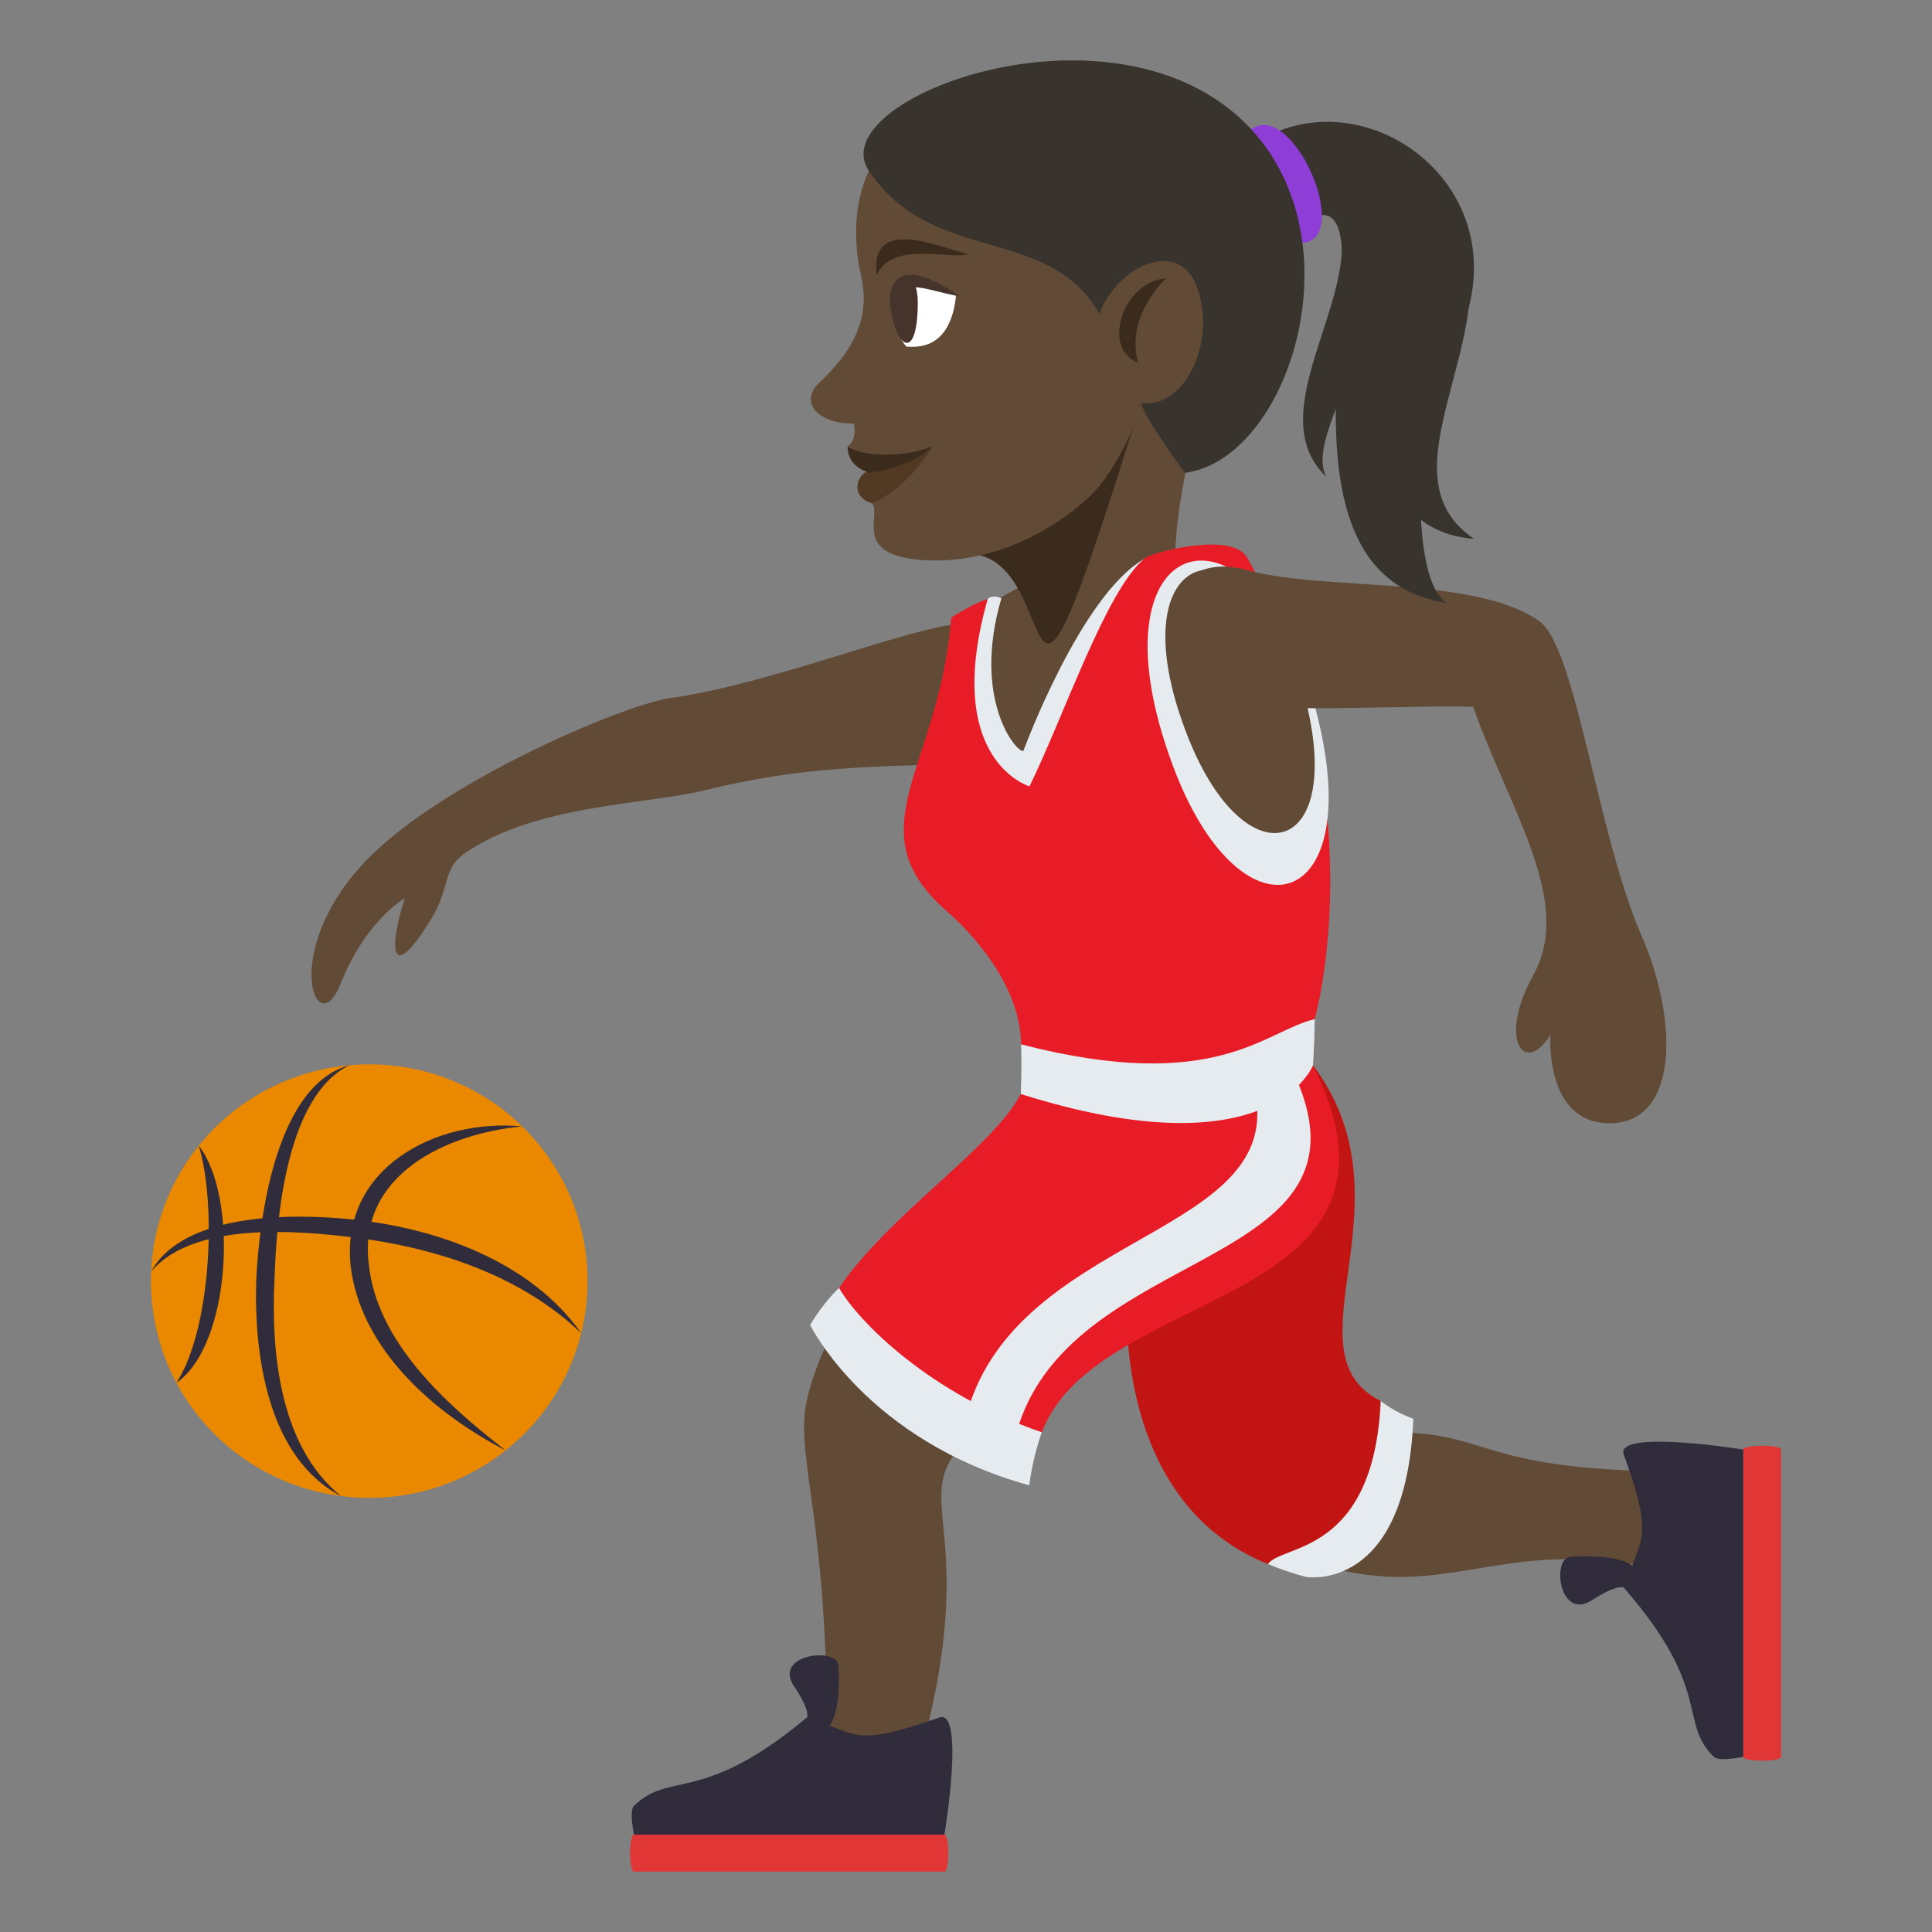 <?xml version="1.0" encoding="utf-8"?>
<!-- Generator: Adobe Illustrator 15.0.0, SVG Export Plug-In . SVG Version: 6.00 Build 0)  -->
<!DOCTYPE svg PUBLIC "-//W3C//DTD SVG 1.1//EN" "http://www.w3.org/Graphics/SVG/1.1/DTD/svg11.dtd">
<svg version="1.1" id="Layer_1" xmlns="http://www.w3.org/2000/svg" xmlns:xlink="http://www.w3.org/1999/xlink" x="0px" y="0px"
	 width="64px" height="64px" viewBox="0 0 64 64" enable-background="new 0 0 64 64" xml:space="preserve">
<rect x="0" y="0" width="64" height="64" fill="#808080" stroke="none"/>
<path fill="#614A36" d="M40.04,12.84c0,0-1.542,4.263-1.012,7.407C31.327,23.836,34.146,11.908,40.04,12.84z"/>
<path fill="#EA8800" d="M7.117,47.516c-2.822-2.805-2.822-7.35,0-10.154c2.824-2.805,7.406-2.805,10.23,0
	c2.822,2.805,2.822,7.35,0,10.154C14.523,50.32,9.941,50.32,7.117,47.516z"/>
<path fill="#302C3B" d="M9.092,42.398c0.064-1.992,0.375-6.074,2.479-7.109c-0.086,0.023-0.148,0.043-0.186,0.059
	c-2.293,0.838-2.803,5.131-2.895,7.025c-0.084,2.43,0.348,5.9,2.803,7.186C9.264,47.914,8.977,44.805,9.092,42.398z"/>
<path fill="#302C3B" d="M12.215,41.867c-0.359-2.957,2.578-4.32,5.084-4.553c-2.857-0.273-6.023,1.379-5.684,4.617
	c0.326,2.773,2.781,4.898,5.133,6.115C14.803,46.535,12.482,44.479,12.215,41.867z"/>
<path fill="#302C3B" d="M6.584,37.953c0.596,1.943,0.41,6.09-0.74,7.855C7.668,44.547,7.895,39.615,6.584,37.953z"/>
<path fill="#302C3B" d="M11.662,40.395c-1.881-0.193-5.549-0.262-6.654,1.723c1.406-1.652,4.814-1.359,6.719-1.125
	c2.711,0.336,5.523,1.248,7.525,3.17C17.578,41.783,14.459,40.678,11.662,40.395z"/>
<path fill="#614A36" d="M46.107,47.447c-1.094,0-4.961,3.543-2.693,4.289c4.402,1.447,5.977-0.793,11.086,0.158v-3.162
	C48.92,48.561,49.273,47.447,46.107,47.447z"/>
<path fill="#C21413" d="M37.356,42.439c0,0-0.772,7.195,4.647,9.373c0,0,3.498,0.393,3.736-5.402
	c-3.238-1.619,1.174-6.588-2.246-11.121L37.356,42.439z"/>
<path fill="#E6EBEF" d="M45.74,46.41c-0.24,5.125-3.289,4.738-3.736,5.402c0.412,0.172,0.834,0.318,1.268,0.426
	c0,0,3.309,0.557,3.547-5.238C46.365,46.832,46.025,46.631,45.74,46.41z"/>
<path fill="#E03636" d="M57.748,48.018v10.18c0,0.168,1.252,0.168,1.252,0v-10.18C59,47.85,57.748,47.85,57.748,48.018z"/>
<path fill="#302C3B" d="M53.789,48.188c0.934,2.543,0.6,2.744,0.283,3.68c-0.43-0.352-1.633-0.328-2.055-0.295
	c-0.625,0.053-0.363,2.143,0.732,1.428c0.547-0.357,0.855-0.438,1.025-0.426l0,0c2.986,3.414,1.807,4.455,3,5.623
	c0.174,0.168,0.973,0,0.973,0v-10.18C57.748,48.018,53.477,47.332,53.789,48.188z"/>
<path fill="#614A36" d="M12.428,28.211c2.654-2.506,8.295-4.875,9.766-5.084c3.719-0.529,8.641-2.672,10.152-2.48
	c4.023,0.504,2.834,4.51-0.395,4.643c-3.042,0.125-5.259,0.066-8.625,0.893c-1.925,0.473-5.578,0.465-7.906,2.068
	c-0.795,0.545-0.465,1.109-1.164,2.238c-1.275,2.064-1.414,1.072-0.852-0.727c0,0-1.275,0.699-2.129,2.843
	C10.455,34.666,9.162,31.299,12.428,28.211z"/>
<path fill="#614A36" d="M38.66,18.469c-3.412,9.023-7.193,12.689-6.844,1.934C33.016,20.206,35.518,17.68,38.66,18.469z"/>
<path fill="#614A36" d="M28.533,42.885c0,0-1.137,0.945-1.764,3.326c-0.514,1.957,0.635,3.68,0.635,11.398h3.223
	c1.97-7.693-1.01-8.051,1.97-10.391L28.533,42.885z"/>
<path fill="#E03636" d="M31.285,60.775H21.004c-0.174,0-0.174,1.225,0,1.225h10.281C31.455,62,31.455,60.775,31.285,60.775z"/>
<path fill="#302C3B" d="M31.109,56.896c-2.598,0.912-2.686,0.584-3.639,0.273c0.357-0.42,0.336-1.598,0.299-2.008
	c-0.053-0.613-2.189-0.357-1.457,0.711c0.365,0.539,0.445,0.838,0.436,1.006l0,0c-3.49,2.926-4.551,1.771-5.744,2.941
	c-0.174,0.166,0,0.955,0,0.955h10.281C31.285,60.775,31.982,56.59,31.109,56.896z"/>
<path fill="#E81C27" d="M43.494,35.289l-9.68,0.951c-0.918,1.773-4.333,3.957-6.021,6.426c0,0,0.37,2.936,6.718,4.781
	C36.344,42.564,47.502,43.354,43.494,35.289z"/>
<path fill="#E6EBEF" d="M27.794,42.666c0,0-0.49,0.441-0.958,1.223c0,0,1.864,3.824,7.259,5.314
	c0.119-0.961,0.416-1.756,0.416-1.756C30.804,46.17,28.452,43.797,27.794,42.666z"/>
<path fill="#E6EBEF" d="M42.768,35.357l-1.529-0.199c2.545,5.852-7.438,5.262-9.213,11.68c0,0,0.939,0.688,1.58,0.875
	C35.168,41.061,46.158,42.232,42.768,35.357z"/>
<path fill="#E81C27" d="M41.32,18.483c-0.5-0.906-3.127-0.168-3.328-0.031c-2.008,1.363-3.945,6.73-3.945,6.73
	c-0.246,0.045-2.58-1.24-1.027-5.029c0.375-0.912-1.512,0.307-1.512,0.307c-0.37,4.977-3.255,7.021-0.13,9.736
	c0.84,0.73,2.437,2.476,2.446,4.4c8.322,2.621,9.729-0.838,9.729-0.838S45.666,26.319,41.32,18.483z"/>
<path fill="#E6EBEF" d="M37.896,18.52c-2.105,1.211-3.996,6.357-3.996,6.357c-0.248,0.047-1.705-1.725-0.727-5.059
	c-0.32-0.139-0.453,0.023-0.453,0.023c-1.52,5.354,1.383,6.209,1.383,6.209C35.25,23.706,36.639,19.569,37.896,18.52z"/>
<path fill="#E6EBEF" d="M33.824,34.596c0.016,0.51,0.016,1.051-0.01,1.645c8.324,2.621,9.68-0.951,9.68-0.951
	s0.045-0.568,0.059-1.531C41.883,34.154,40.297,36.262,33.824,34.596z"/>
<path fill="#E6EBEF" d="M43.756,24.219c1.311,6.102-2.709,7.005-4.896,1.164C35.784,17.165,41.967,15.907,43.756,24.219z"/>
<path fill="#614A36" d="M43.348,23.602c1.039,4.834-2.131,5.465-3.97,0.875C36.659,17.692,41.859,16.674,43.348,23.602z"/>
<path fill="#614A36" d="M54.375,30.989c-1.455-3.33-2.172-9.541-3.373-10.404c-2.135-1.531-7.143-0.99-9.688-1.699
	c-3.458-0.961-3.453,4.297-0.693,4.488c2.865,0.203,6.648-0.029,8.182,0.043c1.186,3.389,3.348,6.447,1.99,8.886
	c-1.18,2.121-0.305,3.369,0.566,1.977c0,0-0.207,2.951,1.986,2.928C55.59,37.184,55.623,33.854,54.375,30.989z"/>
<path fill="#38332D" d="M47.934,19.975c-1.217-0.672-1.135-6.115,0.041-8.157c2.84-4.932-2.02-9.073-5.787-7.408l1.045,2.905
	C46.721,5.363,40.951,18.924,47.934,19.975z"/>
<path fill="#38332D" d="M48.828,17.85c-3.189-2.157,1.021-6.604-0.42-10.445C45.193,9.971,44.172,17.496,48.828,17.85z"/>
<path fill="#38332D" d="M43.939,15.799c-0.969-1.705,4.035-7.132,0.396-8.59C45.133,9.859,41.693,13.656,43.939,15.799z"/>
<path fill="#8E3ED6" d="M41.443,4.284c-1.053,0.757-0.437,3.892,1.676,3.768C44.852,7.954,42.834,3.276,41.443,4.284z"/>
<path fill="#3B2B1C" d="M31.139,18.532c4.615-1.75,1.967,9.789,6.398-4.377L31.139,18.532z"/>
<path fill="#614A36" d="M35.537,2.626c-6.779,0-7.632,3.799-7.011,6.525c0.33,1.447-0.33,2.534-1.388,3.527
	c-0.651,0.612-0.114,1.355,1.145,1.355c0.122,0.574-0.207,0.752-0.207,0.752s0.933,0.654,0.735,0.876
	c-0.291,0-0.722,0.641-0.029,0.938c0.602,0.256-0.707,1.73,1.65,1.944c1.793,0.164,3.848-0.476,5.572-2.008
	c1.044-0.927,1.724-2.844,1.724-2.844C41.307,13.097,45.748,7.985,35.537,2.626z"/>
<path fill="#3B2B1C" d="M37.077,11.127c-0.041-0.984,0.732-1.869,1.542-1.901c0,0-1.342,1.222-0.922,2.791
	C37.697,12.017,37.105,11.813,37.077,11.127z"/>
<path fill="#38332D" d="M28.776,5.645c2.113,3.179,5.949,1.761,7.64,4.752c0.612-1.617,2.593-2.469,3.203-0.967
	c0.723,1.775-0.314,4.121-1.822,3.921c0.166,0.583,1.46,2.312,1.46,2.312c3.556-0.463,5.979-8.299,1.593-11.947
	C36.231-0.125,27.258,3.362,28.776,5.645z"/>
<path fill-rule="evenodd" clip-rule="evenodd" fill="#3B2B1C" d="M29.041,9.102c-0.247-2.02,2.181-0.857,3.048-0.682
	C31.353,8.608,29.602,7.969,29.041,9.102z"/>
<path fill="#523924" d="M30.891,14.787c-0.712,1.159-1.506,1.672-2.006,1.886c-0.809-0.247-0.433-1.076-0.059-1.076
	C29.116,15.597,29.646,15.299,30.891,14.787z"/>
<path fill="#3B2B1C" d="M30.891,14.787c-0.68,0.708-2.079,0.876-2.079,0.876c-0.207-0.065-0.735-0.254-0.735-0.876
	C28.478,15.103,29.862,15.199,30.891,14.787z"/>
<path fill="#FFFFFF" d="M31.67,9.794c-0.194,1.848-1.353,1.691-1.629,1.691C29.692,11.271,28.617,8.21,31.67,9.794z"/>
<path fill="#45332C" d="M29.5,10.214c0.229,1.426,0.9,1.686,0.903-0.188C30.406,8.65,29.315,9.067,29.5,10.214z"/>
<path fill-rule="evenodd" clip-rule="evenodd" fill="#45332C" d="M29.479,9.815c0.201-1.367,1.671-0.426,2.317,0
	C30.798,9.659,30.11,9.22,29.479,9.815z"/>
</svg>
